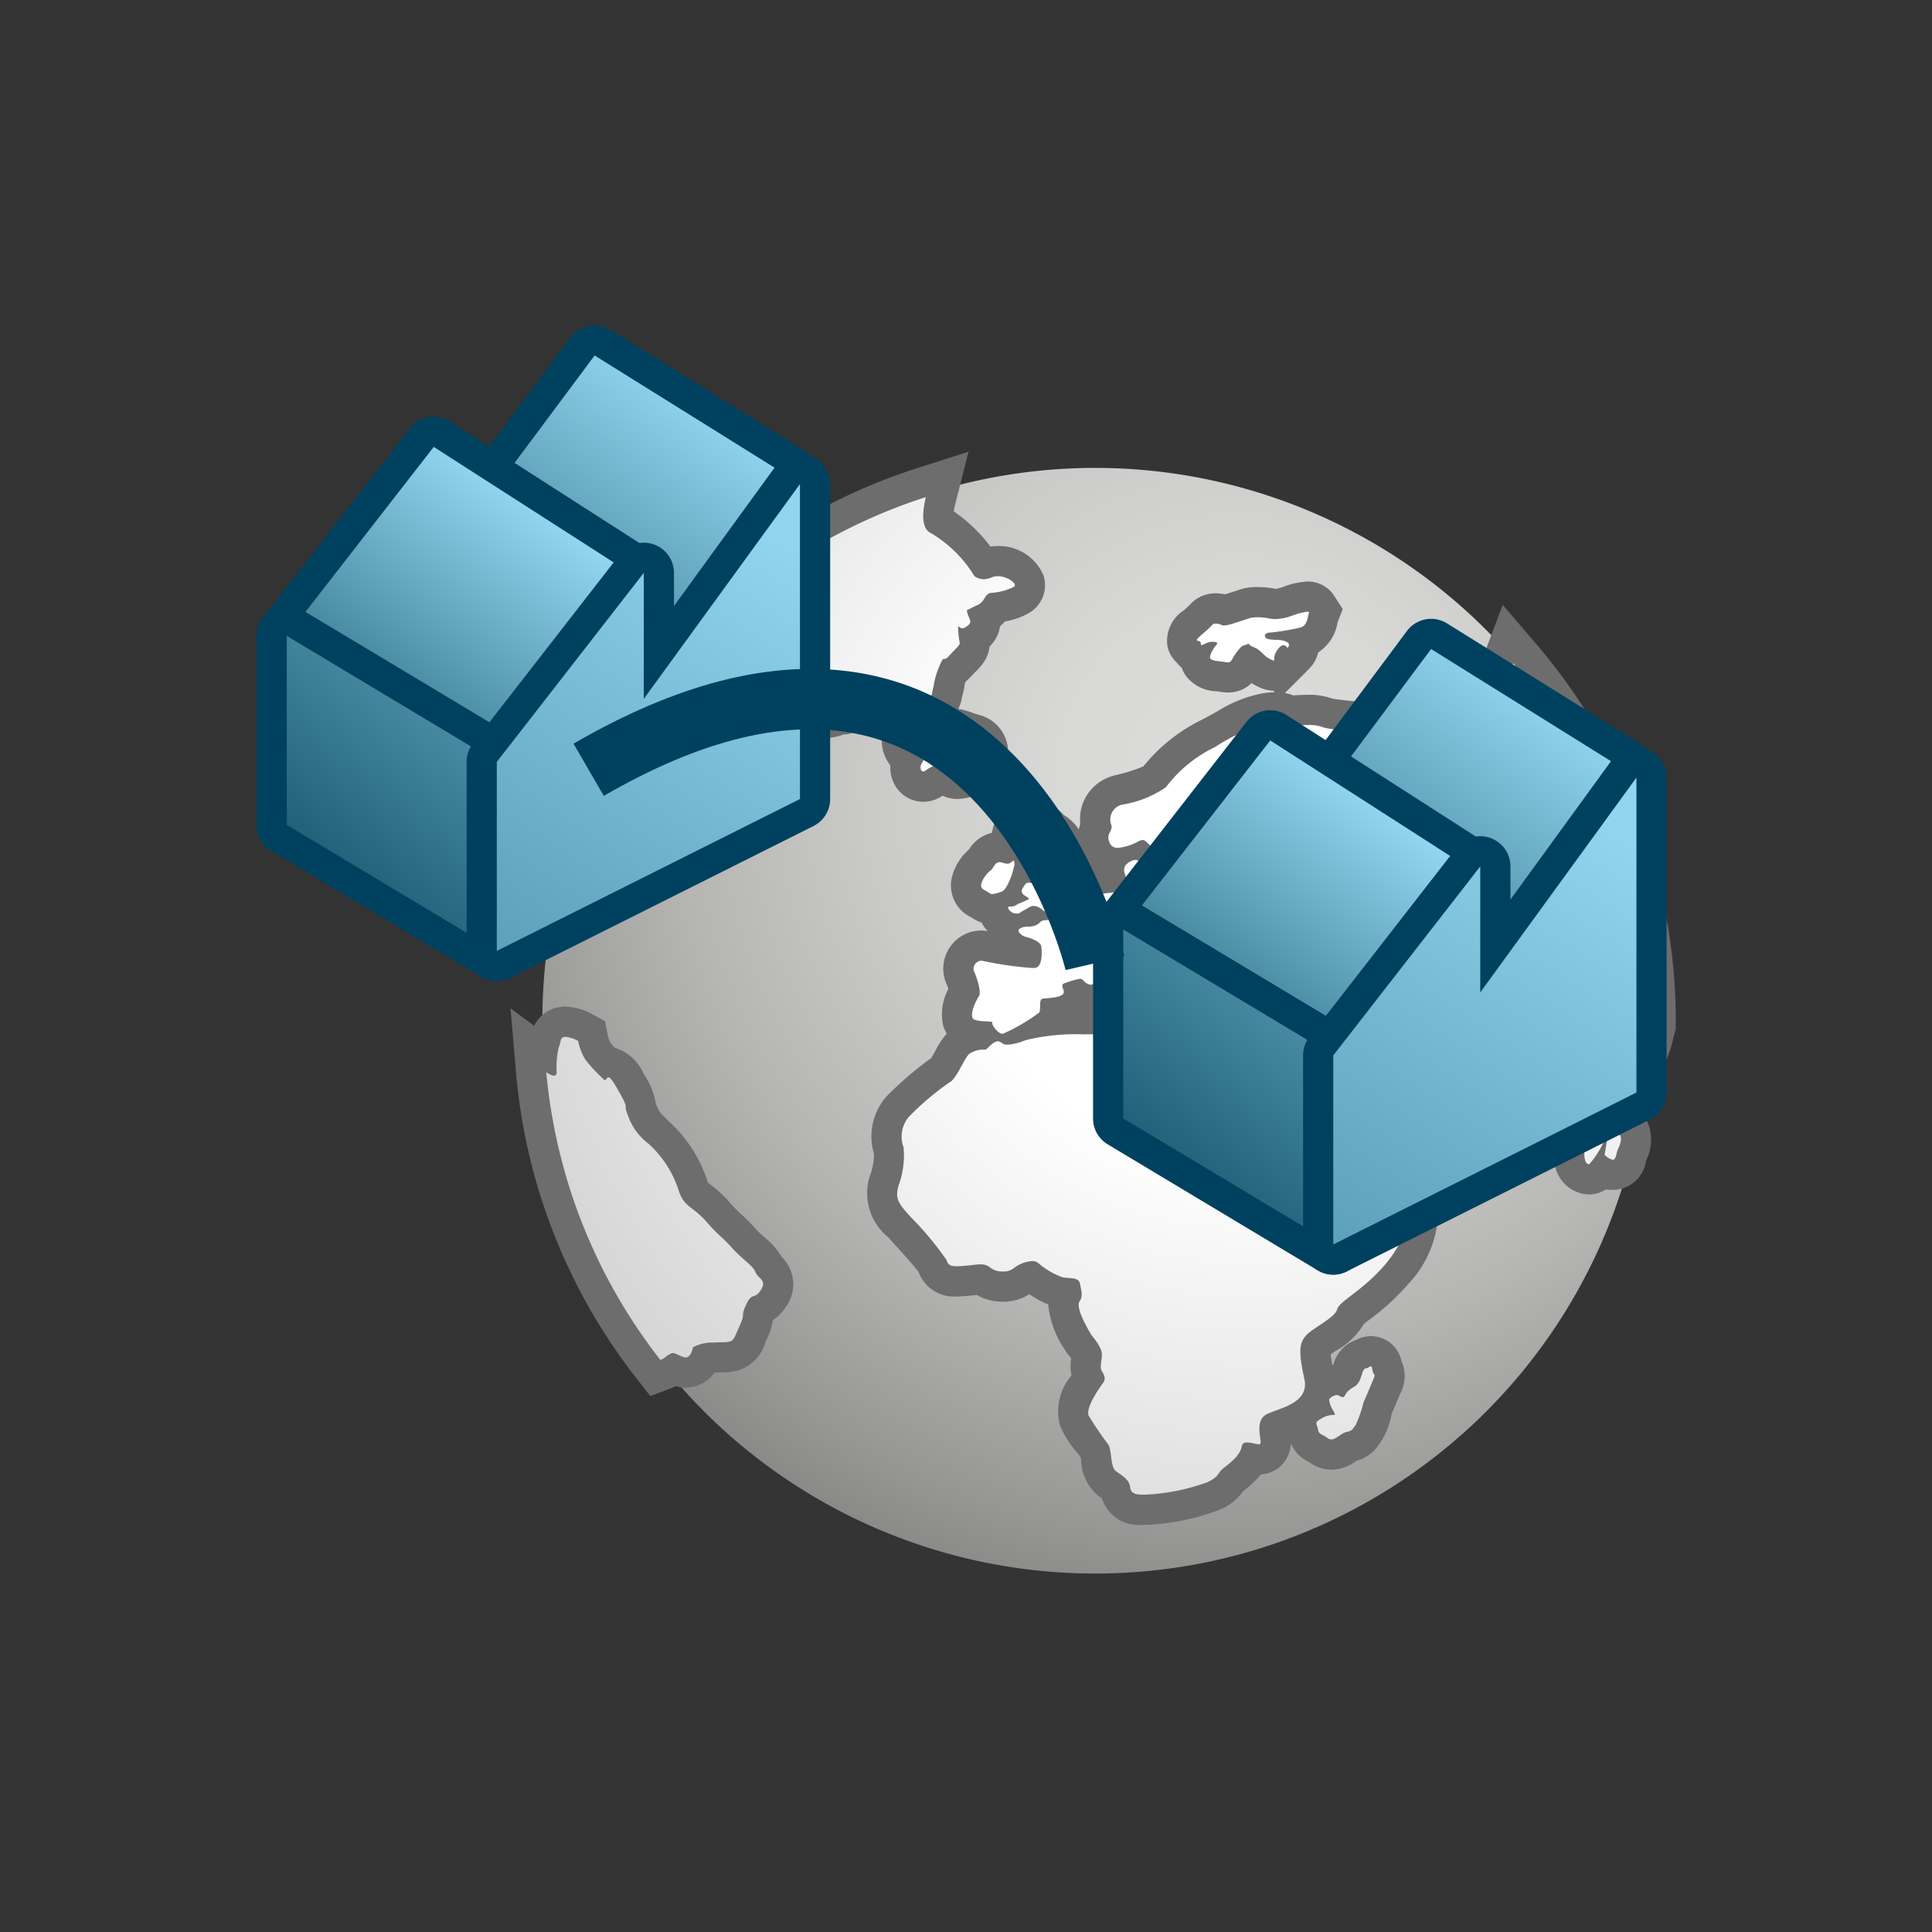 <svg xmlns="http://www.w3.org/2000/svg" xmlns:xlink="http://www.w3.org/1999/xlink" width="64" height="64" viewBox="0 0 64 64">
  <rect x="0" y="0" width="64" height="64" fill="#333333" stroke="none"/>
  <defs>
    <radialGradient id="a" cx="38.663" cy="25.811" r="34.388" gradientTransform="translate(2.394 -0.001)" gradientUnits="userSpaceOnUse">
      <stop offset="0.006" stop-color="#dcdcda"/>
      <stop offset="0.173" stop-color="#d8d8d6"/>
      <stop offset="0.355" stop-color="#cacac9"/>
      <stop offset="0.544" stop-color="#b5b5b3"/>
      <stop offset="0.738" stop-color="#969695"/>
      <stop offset="0.86" stop-color="#7f7f7e"/>
    </radialGradient>
    <radialGradient id="b" cx="41.345" cy="28.292" r="197.466" gradientUnits="userSpaceOnUse">
      <stop offset="0.051" stop-color="#fff"/>
      <stop offset="0.127" stop-color="#d7d7d7"/>
      <stop offset="0.218" stop-color="#afafaf"/>
      <stop offset="0.301" stop-color="#929292"/>
      <stop offset="0.373" stop-color="gray"/>
      <stop offset="0.425" stop-color="#7a7a7a"/>
    </radialGradient>
    <linearGradient id="c" x1="51.025" y1="22.964" x2="45.243" y2="31.102" gradientUnits="userSpaceOnUse">
      <stop offset="0" stop-color="#92d5ee"/>
      <stop offset="0.669" stop-color="#5a9cb4"/>
      <stop offset="1" stop-color="#3c7e96"/>
    </linearGradient>
    <linearGradient id="d" x1="45.401" y1="26.543" x2="40.511" y2="33.389" xlink:href="#c"/>
    <linearGradient id="e" x1="50.014" y1="24.607" x2="37.927" y2="39.38" gradientUnits="userSpaceOnUse">
      <stop offset="0" stop-color="#92d5ee"/>
      <stop offset="0.482" stop-color="#599bb4"/>
      <stop offset="1" stop-color="#185971"/>
    </linearGradient>
    <linearGradient id="f" x1="54.341" y1="27.848" x2="33.184" y2="59.584" xlink:href="#e"/>
    <linearGradient id="g" x1="23.316" y1="13.24" x2="17.534" y2="21.378" xlink:href="#c"/>
    <linearGradient id="h" x1="17.692" y1="16.82" x2="12.802" y2="23.665" xlink:href="#c"/>
    <linearGradient id="i" x1="22.305" y1="14.883" x2="10.218" y2="29.656" xlink:href="#e"/>
    <linearGradient id="j" x1="26.632" y1="18.125" x2="5.474" y2="49.86" xlink:href="#e"/>
  </defs>
  <title>I_DELSLG_AP</title>
  <g>
    <g>
      <path d="M36.28,52.626A18.813,18.813,0,1,1,55.093,33.81,18.836,18.836,0,0,1,36.28,52.626Z" fill="url(#a)"/>
      <path d="M36.28,15.5a18.313,18.313,0,1,1-18.314,18.31A18.313,18.313,0,0,1,36.28,15.5m0-1a19.313,19.313,0,1,0,19.312,19.31A19.334,19.334,0,0,0,36.28,14.5Z" fill="#343434"/>
    </g>
    <g>
      <path d="M37.848,50.013c-.719,0-.879-.432-.91-.689-.012-.007-.251-.172-.251-.172a1.128,1.128,0,0,1-.381-.85,1.489,1.489,0,0,0-.034-.217,3.724,3.724,0,0,0-.229-.312,2.713,2.713,0,0,1-.461-.726c-.043-.127-.172-.511.466-1.412l-.013-.024a.939.939,0,0,1-.055-.566,1.476,1.476,0,0,0,.017-.188,2.745,2.745,0,0,0-.215-.293c-.557-.907-.672-1.394-.441-1.732a2.029,2.029,0,0,1-.269-.036,2.603,2.603,0,0,1-.929-.513.782.782,0,0,0-.239.105,1,1,0,0,1-.688.231,1.158,1.158,0,0,1-.738-.245c-.077.011-.153.021-.239.031-.083.01-.174.02-.272.027-.11.008-.203.013-.281.013a.753.753,0,0,1-.815-.57c-.064-.106-.575-.67-.85-.973l-.23-.254c-.403-.447-.723-.802-.507-1.525a2.3,2.3,0,0,0,.153-1.018,1.494,1.494,0,0,1,.304-1.455,8.91,8.91,0,0,1,1.52-1.259c-.027-.005.092-.222.156-.338a2.271,2.271,0,0,1,.321-.489,1.044,1.044,0,0,1,.555-.267.971.971,0,0,1-.222-.064.623.623,0,0,1-.353-.408,1.446,1.446,0,0,1,.225-1,2.026,2.026,0,0,0-.128-.418.731.731,0,0,1,.034-.708.74.74,0,0,1,.642-.377h.056l.118.021c.176.043.864.163,1.288.206a1.463,1.463,0,0,0-.147-.044l-.065-.015L33.68,31.459a.782.782,0,0,1-.447-.587l-.02-.251a.713.713,0,0,1-.315-.503h-.012a.706.706,0,0,1-.439-.15.687.687,0,0,1-.418-.839,1.331,1.331,0,0,1,.443-.652.754.754,0,0,1,.639-.414h.07l.127.027.011-.007a1.031,1.031,0,0,1,.019-.327l.018-.106c.037-.282.209-.618.81-.618a.825.825,0,0,1,.722.342,1.226,1.226,0,0,1,.218.145.623.623,0,0,1,.265.717.544.544,0,0,1-.163.238.652.652,0,0,1,.11.306,1.092,1.092,0,0,1,.116.211.964.964,0,0,1,.101.073,1.296,1.296,0,0,0,.109.083.711.711,0,0,1,.265.301.705.705,0,0,1,.312-.275,1.383,1.383,0,0,1,.41-.084l.143-.018a.835.835,0,0,1-.002-.521.755.755,0,0,1-.479-.42.854.854,0,0,1,.005-.765.992.992,0,0,1,.788-1.202,4.303,4.303,0,0,0,1.145-.401,4.798,4.798,0,0,1,1.785-1.461c.213-.109.393-.209.555-.3a3.862,3.862,0,0,1,1.327-.536,2.116,2.116,0,0,1,.348-.031,1.058,1.058,0,0,1,.517.117,5.15,5.15,0,0,1,.546-.031,1.672,1.672,0,0,1,.69.109c.094.029.55.074.822.102a2.685,2.685,0,0,1,.959.171c.027.015.087.038.153.067a1.884,1.884,0,0,1,.654.381,2.039,2.039,0,0,1,.322-.124l.19-.049a.838.838,0,0,0,.397-.173,2.37,2.37,0,0,1,.406-.251.862.862,0,0,0,.298-.211,2.297,2.297,0,0,1,.471-.376,1.335,1.335,0,0,0,.483-.446l.148-.257a4.936,4.936,0,0,0,.347-.667l.298-.79.55.642a18.74,18.74,0,0,1,4.509,12.19v.072l-.022.181-.034.14c-.024.104-.053.23-.098.376a8.772,8.772,0,0,1-.858,1.781,2.776,2.776,0,0,0-.103.479c-.014.083-.028.169-.045.258l.164.063.14.271a1.081,1.081,0,0,1-.096.813c-.136.546-.412.646-.624.646l-.102-.001-.142-.051c-.03-.013-.059-.026-.086-.04a.648.648,0,0,1-.459.243c-.111,0-.664-.042-.664-.869a.337.337,0,0,1-.058-.077,3.328,3.328,0,0,1-.188-.319,2.153,2.153,0,0,1-.177-.938,1.177,1.177,0,0,1-.508-.325l-.023-.022h-.073a3.778,3.778,0,0,0-.701.059,2.479,2.479,0,0,1-.341.06,1.074,1.074,0,0,0-.121.02,1.168,1.168,0,0,1-.217.134l.002.007a1.703,1.703,0,0,1-.7,1.46,1.045,1.045,0,0,0-.314.349,1.989,1.989,0,0,1-1.181.908.686.686,0,0,1-.345.25.6.6,0,0,1,.052.092c.26.562-.209,1.634-.813,2.345a7.34,7.34,0,0,1-1.208,1.108,2.996,2.996,0,0,0-.322.267c-.065.281-.402.506-.759.743a2.901,2.901,0,0,0-.36.265c-.07.081-.084.274.069.987a1.365,1.365,0,0,1,.033.377.806.806,0,0,1,.545-.234h.049a.318.318,0,0,1,.027-.024,1.579,1.579,0,0,1,.225-.162.544.544,0,0,0,.064-.143.699.699,0,0,1,.533-.55l.122-.076.119.001a.547.547,0,0,1,.54.505.709.709,0,0,1-.026.7l-.146.343c-.073.174-.112.268-.143.33l-.026.095a1.905,1.905,0,0,1-.351.844.787.787,0,0,1-.556.353c.002.005-.026.027-.056.048a.945.945,0,0,1-.544.208h0a.699.699,0,0,1-.421-.143.524.524,0,0,0-.1-.06.691.691,0,0,1-.417-.57.581.581,0,0,1,.062-.609,3.04,3.04,0,0,1-.784.391,2.748,2.748,0,0,0-.257.103,1.063,1.063,0,0,1,.051.255.842.842,0,0,1-.021.447l-.124.318-.4.027a.97.97,0,0,1-.18-.02,2.315,2.315,0,0,1-.645.683L40.78,49.09a1.265,1.265,0,0,1-.574.46,7.26,7.26,0,0,1-2.057.45C38.034,50.008,37.935,50.013,37.848,50.013ZM43.54,46.481a1.204,1.204,0,0,1-.099.124c.04-.026.079-.048.111-.066C43.548,46.52,43.543,46.5,43.54,46.481ZM37.57,34.996a.852.852,0,0,1,.89.577c.039.015.246.053.411.083a.741.741,0,0,1,.073-.184,1.135,1.135,0,0,1,.652-.46l-.612-.7a1.837,1.837,0,0,1-.441.334l-.295.155-.257-.212a.597.597,0,0,1-.259-.689l.049-.135c-.358-.304-.942-.754-1.072-.84a1.048,1.048,0,0,0-.113-.022.625.625,0,0,1-.476.219.725.725,0,0,1-.403-.129c-.004.018-.009.035-.014.053a.823.823,0,0,1-.77.498.753.753,0,0,1-.053.192.501.501,0,0,1-.03.066c.382-.03.765-.037,1.037-.037a7.836,7.836,0,0,1,1.395.097.631.631,0,0,1,.42.367A.869.869,0,0,1,37.57,34.996Zm2.86.243a3.015,3.015,0,0,1,.366.18,1.673,1.673,0,0,0,.761.162c.159.01.319.02.481.046a1.631,1.631,0,0,0,.252.023.24.24,0,0,0,.186-.053,1.879,1.879,0,0,0,.209-.224,3.941,3.941,0,0,1,.275-.301c-.001-.009.009-.095.017-.156-.032.003-.064.005-.097.005a1.146,1.146,0,0,1-.344-.056.692.692,0,0,1-.567.234,1.534,1.534,0,0,1-.826-.257,1.618,1.618,0,0,1-.163-.128,1.062,1.062,0,0,1-.408.094l-.124.034a1.538,1.538,0,0,1-.267.115l.043.097A.616.616,0,0,1,40.431,35.239Zm7.394-2.185a.492.492,0,0,1-.038.118c.109-.034.145-.067.151-.081l-.012.002a.166.166,0,0,1-.099-.054Zm-5.372-.314h.006a.589.589,0,0,1,.315-.264,1.955,1.955,0,0,1,.23-.07c-.029-.042-.072-.115-.072-.115a1.609,1.609,0,0,1-.2-.06,1.144,1.144,0,0,1-.095.068,1.333,1.333,0,0,1-.233.382Q42.426,32.709,42.452,32.741Zm5.074-.39a1.713,1.713,0,0,1,.16.181.524.524,0,0,1,.036-.104c-.032-.025-.067-.053-.105-.085-.075-.064-.104-.068-.123-.07C47.507,32.301,47.518,32.327,47.526,32.352ZM39.886,28.8c.065.028.124.061.179.091l.013.008a.155.155,0,0,0,.028-.05c.055-.481.246-.735.578-.815a.577.577,0,0,1,.002-.129.607.607,0,0,1,.019-.087.633.633,0,0,1-.069-.067.594.594,0,0,1-.087-.133.986.986,0,0,1-.233.626.749.749,0,0,1-.279.198l-.005.013A1.58,1.58,0,0,1,39.886,28.8Zm.598-1.542c.001-.039.012-.162.012-.162-.022.023-.043.046-.062.067A.709.709,0,0,1,40.483,27.258ZM21.485,45.36a18.627,18.627,0,0,1-3.888-9.804l-.101-1.103.471.345a1.293,1.293,0,0,1,.077-.286.699.699,0,0,0,.029-.104.656.656,0,0,1,.56-.556l.102-.007a1.558,1.558,0,0,1,.648.192l.216.114.043.24a1.379,1.379,0,0,0,.166.435,1.836,1.836,0,0,0,.286.317c.016.015.031.029.046.044l.011-.002c.372,0,.569.344.743.647.281.493.341.645.334.857l.069.144c.117.283.122.294.533.692a4.041,4.041,0,0,1,1.131,1.765c.061.19.109.227.291.366a3.32,3.32,0,0,1,.523.48,4.963,4.963,0,0,0,.446.462,4.684,4.684,0,0,1,.397.401,4.35,4.35,0,0,0,.392.377,1.571,1.571,0,0,1,.477.569.766.766,0,0,1,.131,1.065.896.896,0,0,1-.427.371l-.024.05a.911.911,0,0,0-.059.147,1.13,1.13,0,0,1-.141.517l-.083.191c-.13.299-.264.607-.72.658a1.361,1.361,0,0,1-.179.015c-.006,0-.124,0-.341.01a1.67,1.67,0,0,0-.288.036.708.708,0,0,1-.641.459H22.668l-.082-.014a1.5,1.5,0,0,1-.258-.087,1.154,1.154,0,0,1-.272.154l-.345.131Zm1.527-16.939L22.9,28.408a1.196,1.196,0,0,1-.889-.526,1.052,1.052,0,0,1-.297.041,1.524,1.524,0,0,1-.178-.012l-.02.01-.16.018a.63.63,0,0,1-.544-.371l-.287.077a1.54,1.54,0,0,1-.304.048l-.046.248-.311.145-.134.102-.223.027a.75.75,0,0,1-.533-.279l-.328-.317.059-.363a18.627,18.627,0,0,1,3.702-6.05l.954-1.046-.086,1.413c-.045.742-.111,1.833-.111,2.05a3.405,3.405,0,0,0,.177,1.034c.029.064.051.102.067.132a1.127,1.127,0,0,1,.135.682,2.866,2.866,0,0,1-.11,1.009.551.551,0,0,1,.101.226,1.033,1.033,0,0,1,.167.892.515.515,0,0,0-.015.132.621.621,0,0,1-.637.693Zm7.272-2.363-.215-.314a.7.7,0,0,1-.035-.56.826.826,0,0,1-.246-1.016.64.64,0,0,1,.608-.438,1.191,1.191,0,0,1,.442.111l.085.033.114.091c.043-.002.428,0,.428,0a1.372,1.372,0,0,1,.583.116l.19.064c.395.133.611.351.647.648a.684.684,0,0,1-.214.57.998.998,0,0,1-.317.375,1.183,1.183,0,0,1-.626.227.685.685,0,0,1-.401-.126,1.868,1.868,0,0,0-.253.016.898.898,0,0,0-.12.075l-.134.1-.236.027Zm-4.849-.884a.929.929,0,0,1-.829-.488,1.361,1.361,0,0,1-.086-.178l-.05-.076a1.598,1.598,0,0,1-.302-1.076l.009-.097c.001-.047.004-.144.011-.345a3.951,3.951,0,0,0,.008-.439c-.004-.045-.008-.096-.008-.233V21.709a.314.314,0,0,0-.018-.099.899.899,0,0,1,.105-.771,1.412,1.412,0,0,1,.286-.358l.017-.109a1.121,1.121,0,0,1,.049-.347,1.548,1.548,0,0,1,.118-.339c.006-.031.013-.07.023-.113l-.219-.38.349-.266A18.595,18.595,0,0,1,30.519,15.99l.858-.274-.222.874a1.351,1.351,0,0,0-.052.667A4.198,4.198,0,0,1,32.625,18.7a.845.845,0,0,1,.429-.113,1.115,1.115,0,0,1,1.037.625l.11.349-.323.287a2.128,2.128,0,0,1-.865.274.987.987,0,0,1-.394.361.666.666,0,0,1-.341.697.61.61,0,0,1-.137.522,1.762,1.762,0,0,1-.15.166c-.036.036-.088.089-.19.199a.878.878,0,0,1-.219.182l-.02.049a1.083,1.083,0,0,0-.1.294,1.343,1.343,0,0,1-.061.305.87.87,0,0,0-.03.135.564.564,0,0,1-.626.51h-.38l-.565.045a1.05,1.05,0,0,0-.201.041,1.692,1.692,0,0,1-.445.07h0a1.248,1.248,0,0,1-.569-.141c-.024-.012-.041-.021-.056-.026l-.128.013a.551.551,0,0,1-.551.289,1.636,1.636,0,0,1-.559.122,1.06,1.06,0,0,1-.326-.052.831.831,0,0,1-.384.312l-.028.041a.633.633,0,0,1-.522.778l-.444.132Zm15.195-2.732-.278-.037A.848.848,0,0,1,39.69,22.1l-.129-.186.015-.102a.509.509,0,0,1-.18-.144l-.111-.029-.123-.321c-.077-.336.177-.549.362-.704a2.665,2.665,0,0,0,.239-.222.644.644,0,0,1,.494-.234l.124.007a.884.884,0,0,1,.206.047c.035-.009.699-.221.699-.221a1.537,1.537,0,0,1,.383-.041,2.236,2.236,0,0,1,.462.047.553.553,0,0,0,.121.013,1.266,1.266,0,0,0,.395-.087,2.38,2.38,0,0,1,.664-.158h.265l.198.233.148.219-.096.273a.915.915,0,0,1-.631.787.624.624,0,0,1-.194.543l-.511.511-.005-.011-.06.064-.224.003a.711.711,0,0,1-.315-.088A1.384,1.384,0,0,1,41.475,22a.401.401,0,0,0-.109-.09l-.009.01a1.179,1.179,0,0,0-.086.137.649.649,0,0,1-.594.385Z" fill="url(#b)"/>
      <path d="M30.671,16.467c-.085.335-.203,1.023.163,1.191a4.165,4.165,0,0,1,1.444,1.426.495.495,0,0,0,.31.102.656.656,0,0,0,.268-.061.493.493,0,0,1,.198-.038c.324,0,.667.26.536.352a2.004,2.004,0,0,1-.756.201c-.221.02-.197.288-.443.399a3.31,3.31,0,0,0-.314.157.044.044,0,0,0-.017-.004c-.021,0-.049.021,0,.16.066.199.175.264-.07.421a.207.207,0,0,1-.112.039c-.078,0-.116-.066-.131-.066-.012,0-.009.04,0,.184.022.4.087.355,0,.468-.09.109-.09.091-.312.332-.08.088-.12.099-.147.099l-.023-.001c-.033,0-.058.022-.164.281a2.563,2.563,0,0,0-.177.644c-.089.289,0,.289-.178.289h-.38s-.268.022-.601.046c-.225.015-.399.111-.611.111a.754.754,0,0,1-.346-.088.678.678,0,0,0-.285-.093c-.065,0-.091.028-.132.028a.152.152,0,0,1-.074-.025c-.086-.05-.097-.114-.124-.114-.022,0-.054.04-.143.158-.199.269,0,.269-.199.269-.155,0-.338.122-.558.122a.562.562,0,0,1-.196-.035,1.722,1.722,0,0,0-.363-.118c-.055,0-.087.032-.106.118-.044.202.022.068-.111.245-.133.18-.155-.043-.379.312-.222.357.134.469-.244.577l-.379.112a.419.419,0,0,1-.078.006.427.427,0,0,1-.39-.227c-.066-.122-.067-.137-.063-.137l.004.002a1.302,1.302,0,0,0-.097-.153,1.097,1.097,0,0,1-.223-.759,3.019,3.019,0,0,0,.021-.468,6.115,6.115,0,0,0,0-.689V21.709c0-.292-.153-.311.023-.625.178-.311.311-.223.357-.579.042-.353-.046-.02.042-.353a3.911,3.911,0,0,0,.134-.425c.045-.245.133-.068.045-.245-.02-.04-.053-.099-.087-.158a18.124,18.124,0,0,1,5.467-2.857m12.64,3.796c.041,0,.062.012.05.042-.044.113-.044.445-.312.489a7.941,7.941,0,0,1-.934.158c-.225,0-.246.11-.179.178.066.065.267.065.379.065.109,0,.535.065.332.269a.157.157,0,0,0-.125-.092c-.053,0-.122.037-.207.157-.164.233-.07.355-.114.355a.425.425,0,0,1-.106-.042c-.249-.112-.316-.312-.559-.401-.176-.064-.147-.116-.173-.116a.287.287,0,0,0-.072.026c-.155.066-.133,0-.335.269-.167.224-.147.322-.28.322a.564.564,0,0,1-.097-.011c-.248-.044-.535-.024-.49-.201a.903.903,0,0,1,.199-.355c.066-.089.043-.113-.155-.113-.145,0-.267.107-.323.107-.021,0-.033-.015-.033-.058,0-.158-.333.021.066-.315.336-.281.312-.339.413-.339.019,0,.043.002.075.005.123.013.121.059.212.059a1.353,1.353,0,0,0,.347-.079c.491-.157.555-.179.555-.179a1.509,1.509,0,0,1,.224-.015,1.73,1.73,0,0,1,.357.036,1.073,1.073,0,0,0,.225.024,1.712,1.712,0,0,0,.553-.113,2.456,2.456,0,0,1,.506-.132M22.778,21.542c-.046.753-.112,1.86-.112,2.08a3.823,3.823,0,0,0,.224,1.246c.133.292.155.179.155.602,0,.421,0,.867-.155.891-.155.021-.313.021-.245.156.065.131.378.175.4.286s.267.359.179.646c-.083.264.039.471-.173.471a.5.5,0,0,1-.075-.006.737.737,0,0,1-.62-.422c-.158-.265-.468-.179-.29-.488.177-.312.268-.513.268-.513s.288-.086.087-.289c-.201-.2-.087-.065-.288-.222-.199-.156-.022.045-.291-.312a3.072,3.072,0,0,0-.489-.532s-.115-.012-.201-.012c-.084,0-.142.011-.043.056a1.607,1.607,0,0,1,.445.401s-.154.022-.178.309c-.023.29-.155.135,0,.446a1.697,1.697,0,0,0,.245.399s.111.135.156.201.312.29.201.399a.359.359,0,0,1-.262.086,1.352,1.352,0,0,1-.203-.019l-.026-.002c-.067,0-.097.037-.13.037s-.065-.034-.137-.168c-.156-.288.022-.2-.2-.376-.223-.179-.292-.247-.357-.247-.036,0-.112-.039-.173-.039-.052,0-.093.027-.093.128v.426a1.08,1.08,0,0,1-.247.032c-.129,0-.265-.034-.287-.169-.026-.156-.097-.274-.147-.274-.036,0-.06.059-.051.207a1.963,1.963,0,0,1,.02.469c-.02.201.134.133-.02.201-.086.036-.112.087-.154.087-.035,0-.08-.033-.177-.131-.078-.078-.124-.12-.156-.153a18.221,18.221,0,0,1,3.603-5.889m27.341.429a18.16,18.16,0,0,1,4.389,11.865c0,.039-.002.072-.002.111-.035.119-.062.287-.131.512a8.649,8.649,0,0,1-.771,1.616,4.099,4.099,0,0,0-.296,1.187,2.937,2.937,0,0,1-.665,1.306c-.12,0-.164-.163-.164-.369,0-.208-.134-.299-.3-.624a1.944,1.944,0,0,1-.116-.847c.035-.117-.06-.371-.217-.371a.166.166,0,0,0-.067.015.135.135,0,0,1-.06.014c-.18,0-.396-.326-.517-.353a1.404,1.404,0,0,0-.249-.015,4.21,4.21,0,0,0-.819.073c-.297.076-.459.031-.64.163a.538.538,0,0,1-.347.129,1.118,1.118,0,0,1-.349-.07.896.896,0,0,0-.236-.06c-.08,0-.092.058-.284.136a.583.583,0,0,1-.216.041,2.544,2.544,0,0,1-.658-.176c-.311-.087-.504-.414-.624-.476a.063.063,0,0,0-.027-.006c-.103,0-.165.292-.15.513.015.235-.017.327.297.369.31.044.297.328.37.477.028.054.102.074.194.074a1.789,1.789,0,0,0,.503-.104c.209-.076.168-.416.282-.506a.144.144,0,0,1,.075-.037c.046,0,.052.081.075.229.012.095.092.119.197.119.117,0,.264-.03.388-.03l.037.001c.237.017-.088.713-.444.979a1.482,1.482,0,0,0-.474.55,1.501,1.501,0,0,1-1.01.67c-.135.058-.046.206-.312.234a3.894,3.894,0,0,0-1.115.67,2.483,2.483,0,0,1-.922.357l-.01-.001c-.086-.02-.132-.433-.148-.551-.013-.118-.144-.399-.175-.578s.03-.43-.298-.489c-.327-.061-.296-.165-.296-.165a4.56,4.56,0,0,0-.327-1.081c-.133-.343-.312-.732-.588-.732a.33.33,0,0,0-.11.02c-.343.117.074.398.489,1.54a3.712,3.712,0,0,0,1.291,2.017c.414.225-.595.271.12.388a.963.963,0,0,0,.16.013c.652,0,1.26-.629,1.618-.724a.185.185,0,0,1,.049-.007c.317,0,.107,1.027-.626,1.89-.772.905-1.528,1.217-1.602,1.501-.077.281-.803.607-1.04.874s-.223.607-.046,1.425c.181.814-.829.963-1.244,1.172-.418.208-.163.844-.211.967-.007.02-.028.027-.059.027-.087,0-.251-.059-.38-.059-.092,0-.167.03-.182.133-.046.295-.386.548-.609.725-.222.18-.103.252-.532.461a6.942,6.942,0,0,1-1.872.4c-.102.007-.191.011-.268.011-.261,0-.39-.052-.414-.249-.028-.253-.25-.372-.459-.52-.207-.149-.136-.64-.253-.875a11.692,11.692,0,0,1-.665-.979c-.091-.27.341-.89.474-1.068.131-.179.014-.311-.046-.43s.013-.297.013-.535-.34-.623-.34-.623c-.269-.445-.518-.964-.398-1.127.117-.165.059-.342.013-.579-.043-.235-.324-.162-.592-.221a2.513,2.513,0,0,1-.8-.475.306.306,0,0,0-.193-.056,1.113,1.113,0,0,0-.625.247.537.537,0,0,1-.346.096.654.654,0,0,1-.414-.126.47.47,0,0,0-.333-.108c-.149,0-.325.033-.538.049-.097.007-.178.012-.245.012-.21,0-.29-.046-.334-.205a10.557,10.557,0,0,0-1.188-1.426c-.4-.443-.532-.604-.4-1.049a2.851,2.851,0,0,0,.163-1.264,1.009,1.009,0,0,1,.177-1.007,9.018,9.018,0,0,1,1.35-1.142c.209-.092.477-.772.641-.936a.873.873,0,0,1,.537-.148l.026,0c.079-.077.264-.275.398-.275a.111.111,0,0,1,.047.01c.08.033.113.103.269.103a1.866,1.866,0,0,0,.592-.149,7.017,7.017,0,0,1,1.925-.194,7.111,7.111,0,0,1,1.251.075c.295.09-.092.446-.164.773-.076.323.34.383.596.383.249,0,.31.03.441.298.136.268.713.341,1.026.4a.31.31,0,0,0,.058.006c.246,0,.211-.355.282-.478a.744.744,0,0,1,.503-.253.158.158,0,0,1,.151.073c.102.192.044.044.52.312a3.698,3.698,0,0,0,1.409.267,2.191,2.191,0,0,0,.331.029.724.724,0,0,0,.484-.15c.163-.118.343-.385.531-.564.195-.175.15-.564.213-.696a.774.774,0,0,0,.059-.459.09.09,0,0,0-.084-.035.999.999,0,0,0-.346.106.598.598,0,0,1-.265.069.841.841,0,0,1-.3-.069.331.331,0,0,0-.115-.022.408.408,0,0,0-.315.218c-.021.034-.089.052-.18.052a1.035,1.035,0,0,1-.546-.171c-.281-.195-.237-.298-.296-.504a3.045,3.045,0,0,1-.074-.356c-.007-.02-.071-.025-.154-.025-.109,0-.252.01-.338.01-.147,0-.266.282-.325.34-.06.059.354.105.505.269.147.164-.192.134-.344.164-.146.026-.296.179-.517.179-.223,0-.133-.448-.133-.597s-.163-.148-.24-.251c-.072-.103-.029-.179-.117-.476-.091-.296-1.01-.771-1.083-.858a.422.422,0,0,0-.281-.068.778.778,0,0,0-.209.023c-.089.03-.017.073.224.28.237.208.015.312.191.373.172.056.193.356.389.356l.027-.002.025-.002c.206,0,.346.311.346.311a.452.452,0,0,0-.151-.117l-.007-.001c-.053,0-.079.148-.079.148-.028.343-.475.578-.475.578s-.179-.147-.075-.147.238-.163.238-.297a10.32,10.32,0,0,0-1.498-1.258,1.08,1.08,0,0,0-.461-.105c-.12,0-.222.028-.252.105-.033.085-.083.12-.141.12a.359.359,0,0,1-.232-.135.173.173,0,0,0-.138-.06,2.782,2.782,0,0,0-.452.133c-.238.06-.029.194-.074.342s-.536.164-.681.18c-.151.015-.059.311-.123.46a6.082,6.082,0,0,1-1.183.694.085.085,0,0,1-.042.011c-.143,0-.359-.299-.331-.363.03-.077-.386-.017-.594-.106-.207-.088.044-.623.149-.771.102-.148-.105-.726-.164-.831a.268.268,0,0,1,.235-.349.284.284,0,0,1,.063.007,11.826,11.826,0,0,0,1.637.234.5.5,0,0,0,.114-.009c.221-.06.207-.505.18-.711-.033-.207-.567-.326-.567-.326s-.281-.151-.153-.248c.127-.095.236-.064.376-.081a.469.469,0,0,0,.319-.154c.085-.092.467-.052.549-.074a.616.616,0,0,0,.269-.171c.081-.08.211-.206.276-.206a.033.033,0,0,1,.028.013.314.314,0,0,0,.217.059.569.569,0,0,0,.259-.059c.184-.099.229-.41.361-.467.135-.06.577-.041.652-.148.076-.113.355-.133.326-.225-.029-.087-.311-.46-.066-.649a.483.483,0,0,1,.275-.124c.095,0,.152.067.148.188-.007.215-.135.364-.06.52a.372.372,0,0,0,.384.208,8.21,8.21,0,0,0,1.397-.172.15.15,0,0,1,.061-.012c.168,0,.407.224.575.224a.15.15,0,0,0,.062-.012.716.716,0,0,0,.407-.423c.066-.2-.017-.458.268-.495.281-.04.593-.165.534-.313-.062-.147-.365-.199-.081-.318a6.344,6.344,0,0,1,1.183-.131c.137-.032.367-.293.297-.403a.337.337,0,0,0-.288-.118.503.503,0,0,0-.154.023,3.976,3.976,0,0,1-.942.229.485.485,0,0,1-.076-.005c-.257-.047-.362.058-.331-.27.028-.325-.009-.496.319-.666.325-.172.423-.178.569-.395.149-.215.149-.351-.022-.489a.264.264,0,0,0-.176-.06,1.253,1.253,0,0,0-.416.126,6.947,6.947,0,0,0-1.402,1.395c-.043.216.163.222.185.416.022.192-.067.46-.274.46s-.2.505-.384.628a1.039,1.039,0,0,1-.534.205.407.407,0,0,1-.35-.188c-.252-.364-.179-.432-.401-.624-.144-.126-.183-.188-.253-.188a.443.443,0,0,0-.164.054,1.733,1.733,0,0,1-.652.206.279.279,0,0,1-.282-.16c-.145-.336.119-.373.053-.601a.503.503,0,0,1,.399-.677,3.493,3.493,0,0,0,1.41-.571,4.456,4.456,0,0,1,1.632-1.333,6.066,6.066,0,0,1,1.734-.787,1.675,1.675,0,0,1,.267-.025c.308,0,.331.13.434.13l.02-.002a4.628,4.628,0,0,1,.609-.042,1.333,1.333,0,0,1,.482.063c.245.113,1.595.17,1.744.254.147.08.696.272.688.376a.537.537,0,0,1-.368.418,2.73,2.73,0,0,1-.518.047,1.449,1.449,0,0,1-.24-.015,2.261,2.261,0,0,0-.437-.069.322.322,0,0,0-.187.044c-.132.097-.415.629.014.785a1.669,1.669,0,0,0,.543.124.704.704,0,0,0,.488-.199c.312-.274.496-.488.705-.666a2.463,2.463,0,0,1,.822-.475,1.721,1.721,0,0,0,.765-.312c.283-.223.5-.223.765-.52.267-.295.74-.415,1.018-.911a8.103,8.103,0,0,0,.526-.991m-2.511,11.744a.966.966,0,0,0,.202-.022c.581-.123.784-.577.478-.869-.315-.29.122-.185.04-.434-.084-.249-.018-.125-.395-.433-.371-.312-.516-.065-.371-.312.146-.247.328-.247.477-.311.143-.06.392-.041.493-.331a.865.865,0,0,0,.083-.391s-.295-.311-.519-.311a.186.186,0,0,0-.142.061c-.206.23,0,.331-.309.414a1.246,1.246,0,0,0-.438.143c-.248.125-.04.414-.328.436-.29.022-.624.145-.583.309.104.418.436.333.54.477a1.299,1.299,0,0,1,.229.434c0,.084.453.353.186.456a.399.399,0,0,0-.269.351.732.732,0,0,0,.625.333M43.525,32.22c-.039,0-.085-.05-.164-.183-.187-.311-.228-.145-.581-.331a.49.49,0,0,0-.186-.074c-.086,0-.039.141-.248.26-.288.167-.02.104-.351.498s-.083.164-.104.373c-.018.206.097.129.247.411.058.103.035.135.039.135a.706.706,0,0,1,.336-.071c.518-.042.267-.23.435-.292a3.083,3.083,0,0,1,.723-.143,2.019,2.019,0,0,1,.247-.03c.119,0-.08.086.107.196.093.055.116.069.132.069a.292.292,0,0,1,.083-.013,1.232,1.232,0,0,1,.218.027.902.902,0,0,0,.17.019c.257,0,.255-.179.432-.37.208-.23.123-.064.145-.189.019-.123-.061,0-.623-.31-.558-.311-.248-.186-.228-.27s.455-.228.414-.415c-.021-.096-.121-.12-.22-.119-.092,0-.184.02-.214.02-.061,0-.061.038-.289.203s-.165.25-.331.415c-.095.095-.136.183-.188.183M30.397,24.23a.831.831,0,0,1,.259.076c.058.025.035.025.146.111.054.043.072.053.12.053.044,0,.114-.009.262-.009.03,0,.063,0,.1.001a1.485,1.485,0,0,1,.797.156c.57.191.179.438.179.438a.579.579,0,0,1-.188.27.719.719,0,0,1-.342.138.179.179,0,0,1-.141-.061.428.428,0,0,0-.287-.069,2.39,2.39,0,0,0-.376.036,1.424,1.424,0,0,0-.271.158.119.119,0,0,1-.07.028c-.089,0-.132-.15-.041-.285.111-.171.01-.137.044-.281s-.089-.089-.245-.201a.335.335,0,0,1-.09-.438c.035-.087.078-.121.143-.121m3.77,3.301c.065,0,.281.018.31.137s.145.098.31.234c.168.137.176.23-.137.23-.311,0-.232.108-.263.234-.028.129.06.039.253.224.197.186.177.186.186.311.012.127.105.127.177.36.03.107.038.123.056.123.007,0,.017-.003.03-.003a.207.207,0,0,1,.126.064c.188.158.203.118.256.244.045.126-.021.155-.197.155-.174,0-.174.059-.223.157-.048.097-.088.153-.302.192a.375.375,0,0,1-.065.006c-.15,0-.169-.119-.332-.167a.353.353,0,0,0-.114-.022c-.1,0-.161.066-.316.144-.204.108-.105.108-.274.108-.159,0-.348-.231-.196-.231l.012,0,.019,0c.162,0,.217-.093.303-.111a2.592,2.592,0,0,0,.273-.125c.099-.043-.137-.108-.183-.194-.051-.088-.041-.117.064-.275.051-.07.086-.086.123-.086.029,0,.06.01.1.01a.257.257,0,0,0,.069-.01c.147-.039.119-.012.155-.126.04-.118-.075-.253-.075-.253s-.176-.194-.283-.321a1.067,1.067,0,0,1-.194-.427c-.049-.167,0-.226.018-.4.024-.175.138-.184.315-.184m-.585.98c.02,0,.002.05.03.108,0,0-.042.197-.09.343-.046.145-.202.544-.349.579a1.132,1.132,0,0,1-.287.077.207.207,0,0,1-.132-.045c-.125-.096-.3-.106-.243-.31a.9.9,0,0,1,.312-.43c.102-.093.136-.271.288-.271a.253.253,0,0,1,.07.011.997.997,0,0,0,.198.043c.044,0,.074-.019.135-.065.038-.029.056-.041.066-.041M18.736,34.345a1.206,1.206,0,0,1,.415.135,1.891,1.891,0,0,0,.242.625,5.286,5.286,0,0,0,.577.622c.033.037.057.05.074.05.047,0,.058-.091.107-.091.047,0,.129.081.309.397.445.78.156.423.335.846a1.967,1.967,0,0,0,.688.958,3.566,3.566,0,0,1,1.002,1.557c.18.556.47.513.913,1.023.447.513.492.468.848.867s.688.579.777.802c.088.223.398.27.178.603s-.288.043-.489.491c-.199.442,0,.221-.199.666-.2.443-.2.533-.402.556-.198.022-.02,0-.488.022a1.377,1.377,0,0,0-.667.155s-.06.339-.237.339a.15.15,0,0,1-.031-.003c-.173-.041-.311-.144-.404-.144a.094.094,0,0,0-.042.009c-.087.044-.153.087-.153.087a.782.782,0,0,1-.21.137,18.127,18.127,0,0,1-3.783-9.541.529.529,0,0,0,.253.121c.049,0,.085-.029.091-.106a2.852,2.852,0,0,1,.067-.824c.086-.223.041-.333.197-.355a.235.235,0,0,1,.031-.002m34.811,3.206a.215.215,0,0,1,.076.02c.125.046.071.31-.011.465-.077.138-.066.379-.181.379a.124.124,0,0,1-.048-.011.593.593,0,0,1-.228-.153s.061-.334.061-.37.049-.299.19-.31c.087-.008.112-.02.139-.02M45.41,45.258c.023,0,.038.03.053.127.035.226.143.047,0,.383-.144.332-.264.633-.289.667a4.243,4.243,0,0,1-.273.788c-.107.107-.071.168-.299.214-.18.04-.339.246-.501.246a.196.196,0,0,1-.12-.043c-.201-.153-.297-.106-.322-.297-.025-.193-.176-.203.169-.383.348-.179.479.023.334-.239a.789.789,0,0,1-.133-.368.387.387,0,0,1,.242-.141.164.164,0,0,1,.08.021.32.32,0,0,0,.132.05c.074,0,.062-.105.192-.217.18-.154.273-.131.369-.344.096-.217.085-.372.214-.396.077-.013.121-.067.152-.067M32.084,14.964l-1.718.55a19.087,19.087,0,0,0-5.768,3.015l-.664.507.016-.26L22.04,20.868A19.134,19.134,0,0,0,18.238,27.08l-.222.593.441.454.08.079.087.086a1.222,1.222,0,0,0,.884.423,1.069,1.069,0,0,0,.63-.207,1.12,1.12,0,0,0,.424-.358c.024-.005.045-.01.061-.014a1.012,1.012,0,0,0,.732.303h.227l.04-.018c.03.002.061.002.091.002q.049,0,.096-.003a1.718,1.718,0,0,0,1.033.486,1.409,1.409,0,0,0,.206.015A1.119,1.119,0,0,0,24.188,27.74a.086.086,0,0,0,0-.024l0,0a1.626,1.626,0,0,0-.207-1.271l-.012-.031a4.178,4.178,0,0,0,.076-.945,1.61,1.61,0,0,0-.199-.927c-.011-.021-.027-.047-.046-.089a3.13,3.13,0,0,1-.134-.831,2.163,2.163,0,0,0,.383,1.075l.03.047c.031.073.063.133.086.176a1.425,1.425,0,0,0,1.27.753,1.41,1.41,0,0,0,.283-.028l.04-.008.039-.011.379-.112a1.141,1.141,0,0,0,.894-.998q.041-.031.08-.067c.046.004.093.006.141.006a1.978,1.978,0,0,0,.641-.119l.017-.005a1.072,1.072,0,0,0,.633-.232,1.695,1.695,0,0,0,.571.101c.035,0,.07-.001.103-.003a1.301,1.301,0,0,0,.238,1.157,1.183,1.183,0,0,0,.135.626,1.083,1.083,0,0,0,.957.58,1.107,1.107,0,0,0,.635-.202,1.216,1.216,0,0,0,.51.11,1.632,1.632,0,0,0,.886-.299,1.548,1.548,0,0,0,.464-.506,1.163,1.163,0,0,0,.303-.926,1.284,1.284,0,0,0-.984-1.063l-.19-.064a2.434,2.434,0,0,0-.467-.127,1.199,1.199,0,0,0,.121-.373.388.388,0,0,1,.013-.061,1.881,1.881,0,0,0,.08-.386c.007-.023.018-.051.031-.086a1.546,1.546,0,0,0,.184-.173c.09-.097.138-.146.172-.18a2.189,2.189,0,0,0,.173-.19,1.19,1.19,0,0,0,.265-.62,1.141,1.141,0,0,0,.344-.667,1.461,1.461,0,0,0,.165-.163,2.27,2.27,0,0,0,.878-.33,1.062,1.062,0,0,0,.398-1.192,1.599,1.599,0,0,0-1.514-.974,1.553,1.553,0,0,0-.243.019A5.227,5.227,0,0,0,31.595,16.94a2.146,2.146,0,0,1,.045-.227l.444-1.749Zm-8.246,5.636.091-1.49.299.521c-.025.068-.051.15-.081.261a1.797,1.797,0,0,0-.06.358,1.898,1.898,0,0,0-.243.337l-.007.012Zm19.473-1.337h0a2.623,2.623,0,0,0-.797.175,1.138,1.138,0,0,1-.262.069,2.893,2.893,0,0,0-.582-.06,2.367,2.367,0,0,0-.388.028l-.071.013-.085.026c-.009.003-.099.033-.539.173l-.002.001a1.412,1.412,0,0,0-.146-.023c-.081-.008-.136-.011-.18-.011a1.146,1.146,0,0,0-.854.387,2.283,2.283,0,0,1-.199.184,1.204,1.204,0,0,0-.53,1.201,1.047,1.047,0,0,0,.322.539,1.027,1.027,0,0,0,.15.159,1.077,1.077,0,0,0,.131.259,1.318,1.318,0,0,0,1.019.517c.036.004.073.008.109.014a1.524,1.524,0,0,0,.271.026,1.097,1.097,0,0,0,.782-.311,1.713,1.713,0,0,0,.226.123,1.176,1.176,0,0,0,.51.131l.022.048a2.699,2.699,0,0,0-.397.037,4.309,4.309,0,0,0-1.491.594c-.158.087-.333.185-.539.291a5.696,5.696,0,0,0-1.915,1.534,5.537,5.537,0,0,1-.898.286,1.519,1.519,0,0,0-1,.712,1.504,1.504,0,0,0-.192.914,1.35,1.35,0,0,0-.05.178,1.427,1.427,0,0,0-.315-.35,1.67,1.67,0,0,0-.184-.132,1.343,1.343,0,0,0-1.068-.464,1.208,1.208,0,0,0-1.306,1.051l-.001.005a1.23,1.23,0,0,0-.771.562,1.78,1.78,0,0,0-.541.845,1.168,1.168,0,0,0,.633,1.398l0,0a1.181,1.181,0,0,0,.333.168c.01.019.02.038.031.057a1.238,1.238,0,0,0,.17.227,1.255,1.255,0,0,0-.223-.02,1.264,1.264,0,0,0-1.125,1.805c.014.033.031.082.046.131a1.77,1.77,0,0,0-.174,1.202,1.152,1.152,0,0,0,.12.279,2.769,2.769,0,0,0-.378.572c-.037.067-.092.167-.135.236A11.865,11.865,0,0,0,29.38,36.307a1.996,1.996,0,0,0-.428,1.912,2.151,2.151,0,0,1-.145.76,1.88,1.88,0,0,0,.615,2.006l.229.254c.214.236.643.709.78.9a1.243,1.243,0,0,0,1.256.808c.088,0,.193-.005.32-.015.103-.008.2-.019.291-.029l.057-.007a1.695,1.695,0,0,0,.862.224,1.597,1.597,0,0,0,.885-.249,2.965,2.965,0,0,0,.621.34,3.232,3.232,0,0,0,.579,1.54l.047.077.06.068c.023.027.051.064.076.099a1.588,1.588,0,0,0,.01.571,1.823,1.823,0,0,0-.384,1.645,3.107,3.107,0,0,0,.54.871c.055.071.11.138.151.197.004.027.006.055.01.084a1.601,1.601,0,0,0,.58,1.194l.098.068.011.008a1.282,1.282,0,0,0,1.349.882c.097,0,.207-.005.334-.013a7.799,7.799,0,0,0,2.241-.498,1.782,1.782,0,0,0,.757-.608,3.449,3.449,0,0,0,.588-.555,1.038,1.038,0,0,0,.927-.696.96.96,0,0,0,.063-.33,1.196,1.196,0,0,0,.598.614,1.245,1.245,0,0,0,.746.257,1.42,1.42,0,0,0,.827-.295,1.233,1.233,0,0,0,.714-.493,2.393,2.393,0,0,0,.448-1.032l.013-.046c.033-.073.075-.171.136-.316l.143-.336a1.232,1.232,0,0,0,.038-1.09,1.033,1.033,0,0,0-1.503-.691,1.174,1.174,0,0,0-.744.807l-.04.029c-.034-.177-.05-.289-.056-.361.056-.038.129-.087.186-.125a2.411,2.411,0,0,0,.914-.88c.053-.044.12-.092.194-.149a7.884,7.884,0,0,0,1.284-1.181,3.598,3.598,0,0,0,.986-2.553l.021-.021a2.434,2.434,0,0,0,1.263-.976l.093-.134.008-.045a1.036,1.036,0,0,1,.15-.14,2.519,2.519,0,0,0,.917-1.539,2.768,2.768,0,0,0,.289-.058,3.175,3.175,0,0,1,.451-.04,1.823,1.823,0,0,0,.236.175,2.35,2.35,0,0,0,.214.824,3.955,3.955,0,0,0,.203.351,1.186,1.186,0,0,0,1.157,1.198,1,1,0,0,0,.541-.163l.247.011a1.113,1.113,0,0,0,1.091-.958l.002-.012h0a1.53,1.53,0,0,0,.093-1.169,1.12,1.12,0,0,0-.227-.363c.018-.106.04-.231.058-.299a9.563,9.563,0,0,0,.886-1.87c.047-.153.079-.289.105-.403.01-.042.017-.079.027-.111l.041-.139v-.145l.002-.111A19.24,19.24,0,0,0,50.878,21.32l-1.099-1.282-.596,1.58a4.504,4.504,0,0,1-.311.591c-.054.092-.106.182-.154.268a.949.949,0,0,1-.322.27,2.795,2.795,0,0,0-.564.455c-.034.037-.037.042-.158.104a2.798,2.798,0,0,0-.483.3c-.054.043-.055.044-.211.082-.067.017-.137.034-.212.055q-.052.015-.103.032a3.574,3.574,0,0,0-.537-.269c-.051-.022-.098-.041-.13-.057a2.946,2.946,0,0,0-1.13-.219c-.225-.022-.594-.059-.73-.087a2.231,2.231,0,0,0-.832-.126c-.162,0-.324.009-.462.02a1.461,1.461,0,0,0-.28-.079l.787-.788a1.177,1.177,0,0,0,.318-.559,1.454,1.454,0,0,0,.639-.994l.171-.441-.297-.462a1.04,1.04,0,0,0-.876-.451Zm-7.529,9.276a1.034,1.034,0,0,0,.06-.137l.012-.036a1.296,1.296,0,0,0,.223.325q-.032.012-.063.026-.034.015-.066.031l-.018-.013a.774.774,0,0,1-.069-.052l-.028-.023q-.018-.034-.037-.065c-.004-.019-.008-.037-.013-.055ZM18.736,33.345H18.67l-.096.011a1.115,1.115,0,0,0-.877.624l-.785-.576L17.1,35.602a19.128,19.128,0,0,0,3.991,10.066l.454.58.689-.261a1.431,1.431,0,0,0,.154-.069c.023.007.047.013.071.018l.114.027.147.003a1.16,1.16,0,0,0,.945-.495h0c.208-.01.27-.01.303-.01h.036a1.744,1.744,0,0,0,.22-.018,1.341,1.341,0,0,0,1.121-.956l.08-.182a1.949,1.949,0,0,0,.178-.574,1.487,1.487,0,0,0,.432-.442,1.262,1.262,0,0,0-.14-1.649,2.222,2.222,0,0,0-.554-.638,3.808,3.808,0,0,1-.348-.334,5.329,5.329,0,0,0-.432-.437,4.429,4.429,0,0,1-.409-.422,3.782,3.782,0,0,0-.594-.548,1.021,1.021,0,0,1-.114-.092l.001,0c.003,0-.002-.016-.008-.034a4.576,4.576,0,0,0-1.262-1.971c-.333-.322-.333-.322-.415-.521l-.035-.085a2.378,2.378,0,0,0-.395-.971,1.56,1.56,0,0,0-.969-.881.975.975,0,0,1-.136-.157.913.913,0,0,1-.09-.252l-.092-.468-.424-.233a2.022,2.022,0,0,0-.883-.251Z" fill="#6d6d6d"/>
    </g>
    <g style="isolation: isolate">
      <g>
        <path d="M48.818,33.49a.502.502,0,0,1-.253-.068L41.623,29.352a.5.5,0,0,1-.148-.73l5.531-7.421A.501.501,0,0,1,47.407,21a.494.494,0,0,1,.265.076l6.373,3.973a.499.499,0,0,1,.152.699l-4.962,7.518A.498.498,0,0,1,48.818,33.49Z" fill="url(#c)"/>
        <path d="M47.407,21.5,53.78,25.473,48.818,32.99,41.876,28.921,47.407,21.5m.001-1a.999.999,0,0,0-.802.403l-5.531,7.421a1,1,0,0,0,.296,1.46l6.942,4.069a1,1,0,0,0,1.34-.312l4.962-7.518a1,1,0,0,0-.306-1.399l-6.373-3.973a.996.996,0,0,0-.528-.151Z" fill="#00415f"/>
      </g>
      <g>
        <path d="M43.47,35.463a.499.499,0,0,1-.277-.084l-6.261-4.174a.5.5,0,0,1-.117-.723l4.869-6.261a.5.5,0,0,1,.665-.114L49.15,28.474a.501.501,0,0,1,.102.754l-5.41,6.068A.5.5,0,0,1,43.47,35.463Z" fill="url(#d)"/>
        <path d="M42.078,24.528,48.88,28.895l-5.41,6.068L37.209,30.789l4.869-6.261m.001-1a.999.999,0,0,0-.79.386L36.42,30.175a1,1,0,0,0,.235,1.446l6.261,4.174a1,1,0,0,0,1.301-.167l5.41-6.068a1,1,0,0,0-.206-1.507l-6.802-4.366a.996.996,0,0,0-.539-.159Z" fill="#00415f"/>
      </g>
      <g>
        <path d="M44.166,41.724a.494.494,0,0,1-.257-.071l-6.957-4.174a.498.498,0,0,1-.243-.429V30.789a.499.499,0,0,1,.5-.5.494.494,0,0,1,.257.071l6.957,4.174a.498.498,0,0,1,.243.429v6.261a.499.499,0,0,1-.5.5Z" fill="url(#e)"/>
        <path d="M37.209,30.789l6.957,4.174v6.261L37.209,37.05V30.789m0-1a1,1,0,0,0-1,1V37.05a1,1,0,0,0,.485.858l6.957,4.174a1,1,0,0,0,1.514-.858V34.963a1,1,0,0,0-.485-.858l-6.957-4.174a1,1,0,0,0-.514-.142Z" fill="#00415f"/>
      </g>
      <g>
        <path d="M44.166,41.724a.499.499,0,0,1-.5-.5V34.963a.498.498,0,0,1,.105-.307l4.869-6.262a.501.501,0,0,1,.395-.193.489.489,0,0,1,.162.027.5.5,0,0,1,.338.473v2.637l4.269-5.874a.5.5,0,0,1,.904.294V36.192a.499.499,0,0,1-.276.447L44.39,41.671A.501.501,0,0,1,44.166,41.724Z" fill="url(#f)"/>
        <path d="M54.209,25.758V36.192L44.166,41.224V34.963l4.869-6.262V32.876l5.174-7.118m0-1a1,1,0,0,0-.809.412l-3.365,4.629V28.701a1,1,0,0,0-1.789-.614L43.377,34.349a1,1,0,0,0-.211.614v6.261a1,1,0,0,0,1.448.894l10.043-5.031a1,1,0,0,0,.552-.894V25.758a1,1,0,0,0-1-1Z" fill="#00415f"/>
      </g>
    </g>
    <g style="isolation: isolate">
      <g>
        <path d="M21.109,23.767a.503.503,0,0,1-.253-.068l-6.942-4.069a.501.501,0,0,1-.148-.731l5.531-7.421a.501.501,0,0,1,.401-.201.495.495,0,0,1,.265.076l6.373,3.973a.499.499,0,0,1,.152.699L21.526,23.542A.498.498,0,0,1,21.109,23.767Z" fill="url(#g)"/>
        <path d="M19.698,11.776l6.373,3.973-4.962,7.518L14.167,19.197l5.531-7.421m.001-1a.999.999,0,0,0-.802.403L13.365,18.6a1,1,0,0,0,.296,1.46l6.942,4.069a1,1,0,0,0,1.34-.312L26.906,16.3A1,1,0,0,0,26.6,14.9l-6.373-3.973a.996.996,0,0,0-.528-.151Z" fill="#00415f"/>
      </g>
      <g>
        <path d="M15.761,25.739a.499.499,0,0,1-.277-.084L9.223,21.481a.5.5,0,0,1-.117-.723l4.869-6.261a.5.5,0,0,1,.665-.114L21.441,18.75a.501.501,0,0,1,.102.754l-5.41,6.068A.5.5,0,0,1,15.761,25.739Z" fill="url(#h)"/>
        <path d="M14.369,14.805l6.802,4.366-5.41,6.068L9.5,21.065l4.869-6.261m.001-1a.999.999,0,0,0-.79.386L8.711,20.451a1,1,0,0,0,.235,1.446l6.261,4.174a1,1,0,0,0,1.301-.167l5.41-6.068a1,1,0,0,0-.206-1.507l-6.802-4.366a.996.996,0,0,0-.54-.159Z" fill="#00415f"/>
      </g>
      <g>
        <path d="M16.457,32a.495.495,0,0,1-.257-.071l-6.957-4.174A.498.498,0,0,1,9,27.326V21.065a.499.499,0,0,1,.5-.5.495.495,0,0,1,.257.071l6.957,4.174a.498.498,0,0,1,.243.429V31.5a.499.499,0,0,1-.5.5Z" fill="url(#i)"/>
        <path d="M9.5,21.065l6.957,4.174V31.5L9.5,27.326V21.065m0-1a1,1,0,0,0-1,1v6.261a1,1,0,0,0,.485.858l6.957,4.174A1,1,0,0,0,17.457,31.5V25.239a1,1,0,0,0-.485-.858l-6.957-4.174A1,1,0,0,0,9.5,20.065Z" fill="#00415f"/>
      </g>
      <g>
        <path d="M16.457,32a.499.499,0,0,1-.5-.5V25.239a.498.498,0,0,1,.105-.307l4.869-6.262a.501.501,0,0,1,.395-.193.486.486,0,0,1,.162.027.499.499,0,0,1,.338.473v2.637l4.27-5.874a.5.5,0,0,1,.904.294V26.469a.499.499,0,0,1-.276.447L16.681,31.947A.502.502,0,0,1,16.457,32Z" fill="url(#j)"/>
        <path d="M26.5,16.034V26.469L16.457,31.5V25.239l4.869-6.262v4.175L26.5,16.034m0-1a1,1,0,0,0-.809.412l-3.365,4.629V18.977a1,1,0,0,0-1.789-.614l-4.869,6.262a1,1,0,0,0-.211.614V31.5a1,1,0,0,0,1.448.894l10.043-5.031a1,1,0,0,0,.552-.894V16.034a1,1,0,0,0-1-1Z" fill="#00415f"/>
      </g>
    </g>
    <path d="M36.272,31.907S32.956,17.694,19.5,25.5" fill="none" stroke="#00415f" stroke-miterlimit="10" stroke-width="2"/>
  </g>
</svg>
